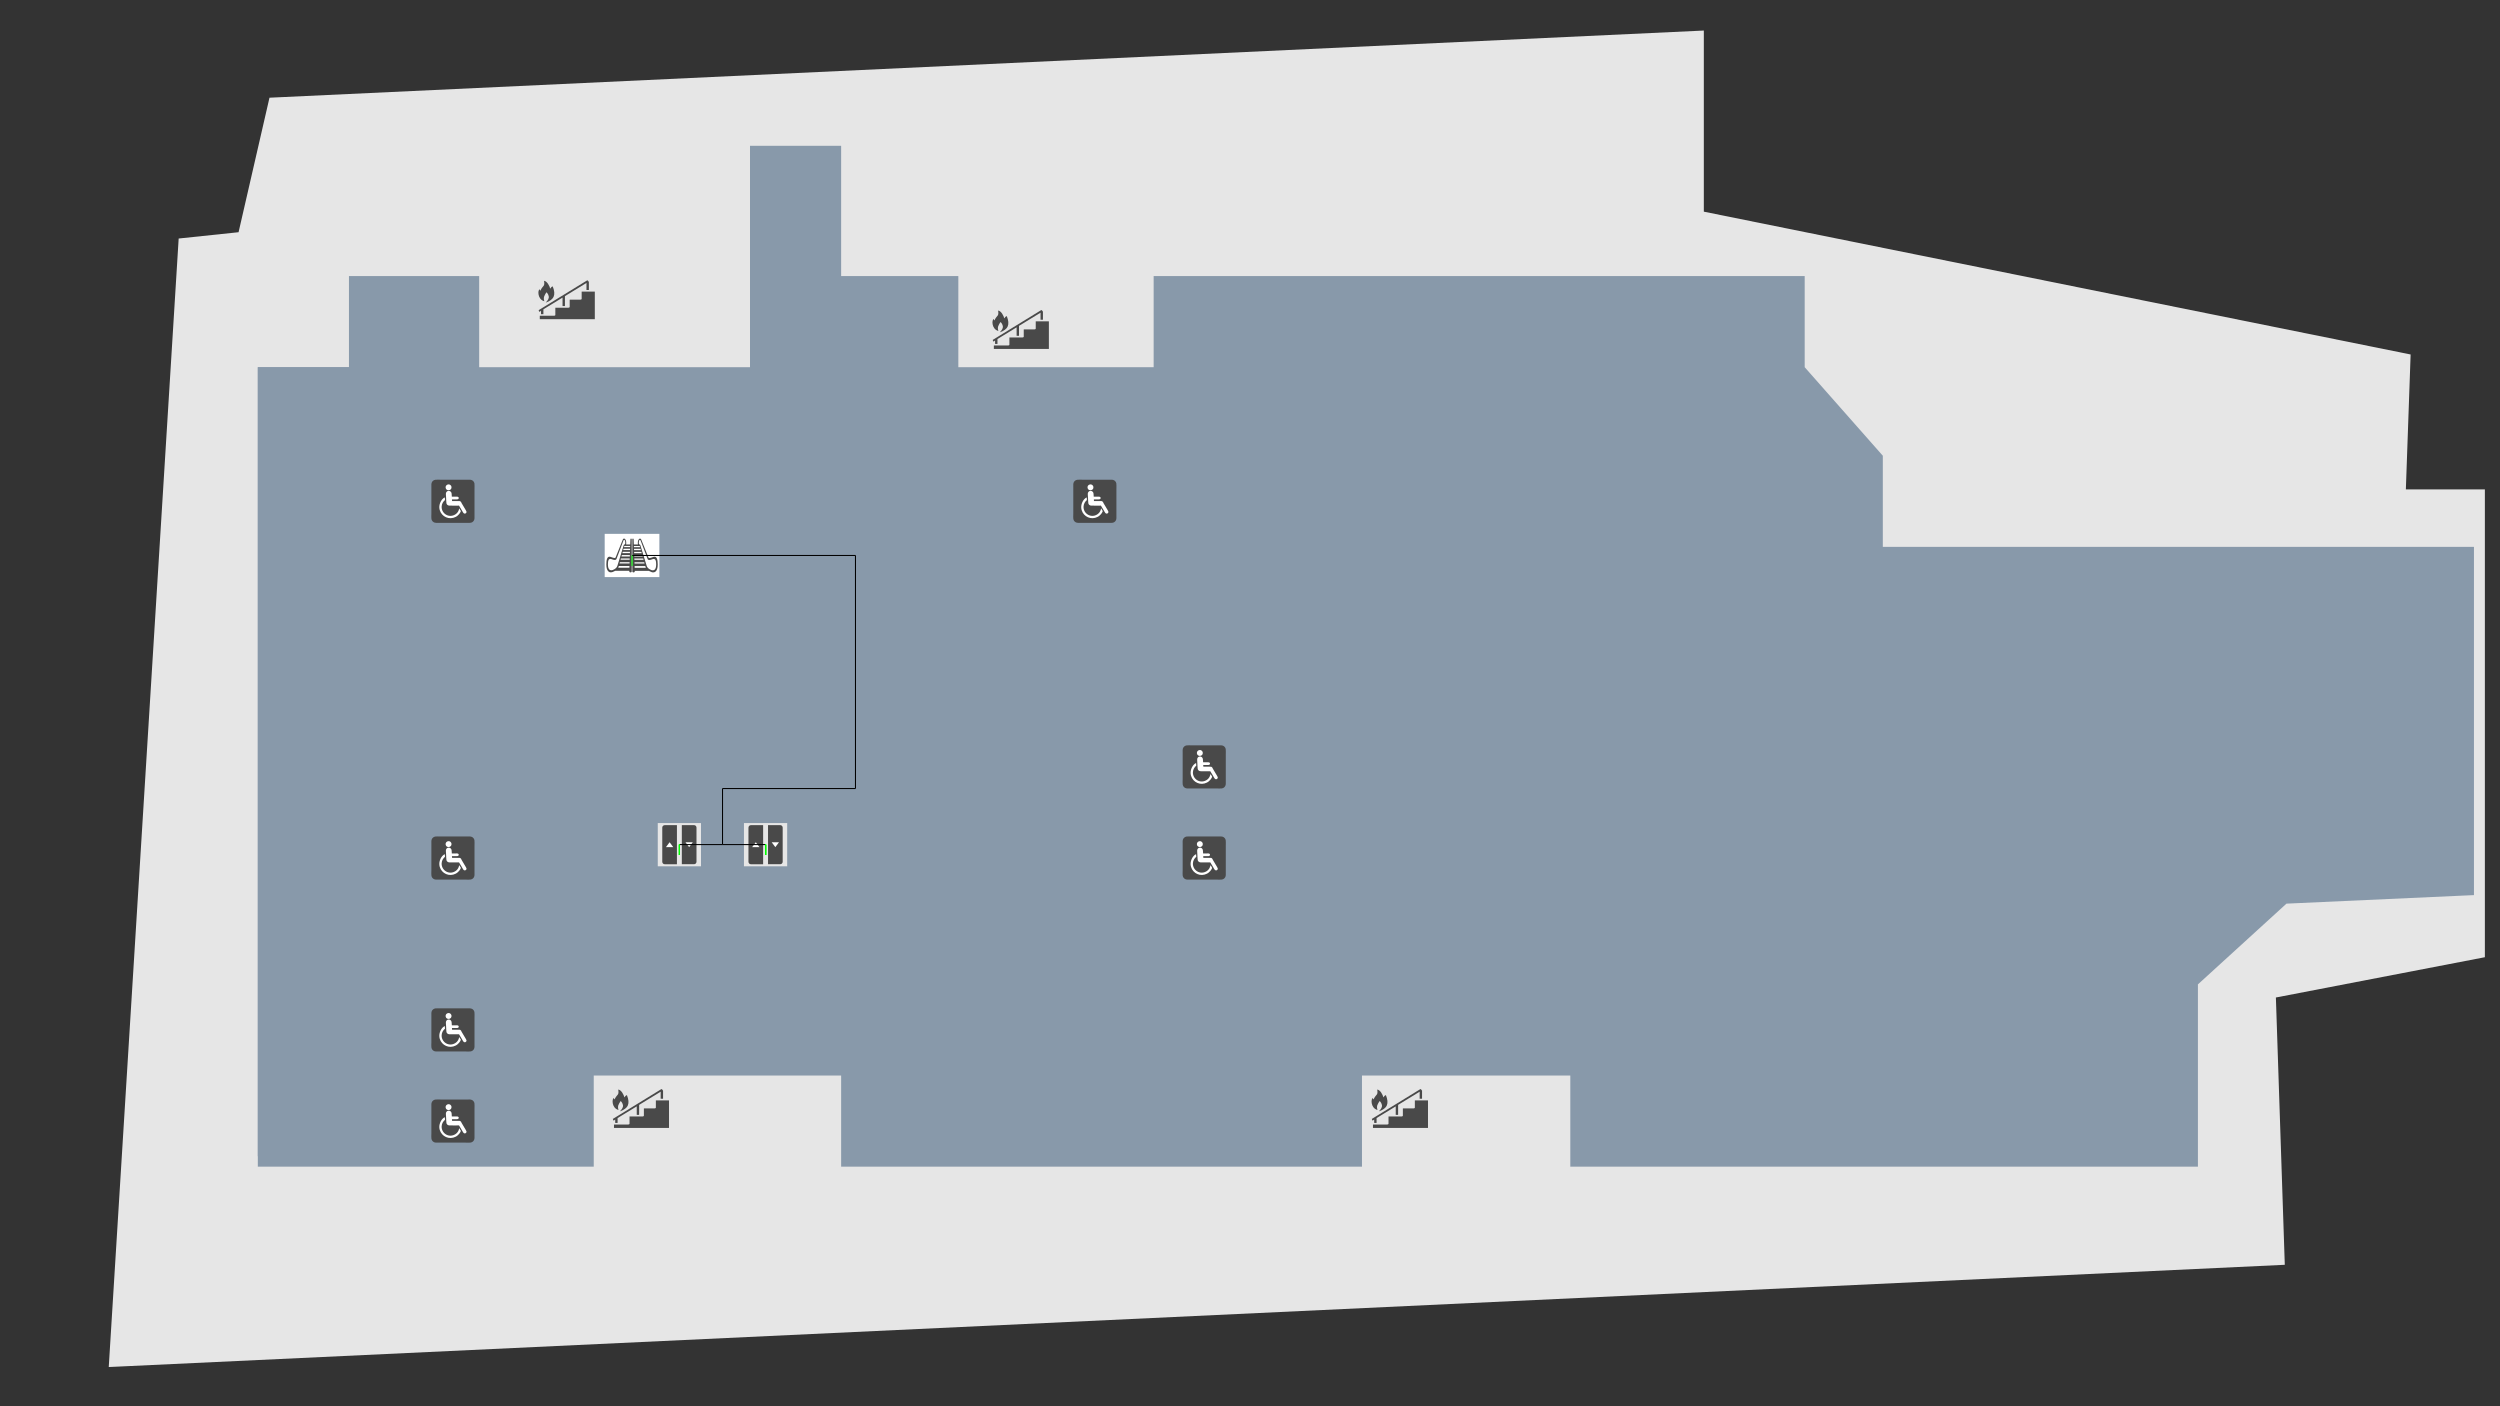 <?xml version="1.0" encoding="UTF-8"?>
<!DOCTYPE svg PUBLIC "-//W3C//DTD SVG 1.1//EN" "http://www.w3.org/Graphics/SVG/1.1/DTD/svg11.dtd">
<!-- Creator: CorelDRAW 2019 -->
<svg xmlns="http://www.w3.org/2000/svg" xml:space="preserve" width="9600px" height="5400px" version="1.1" style="shape-rendering:geometricPrecision; text-rendering:geometricPrecision; image-rendering:optimizeQuality; fill-rule:evenodd; clip-rule:evenodd" viewBox="0 0 96000 54000" xmlns:xlink="http://www.w3.org/1999/xlink" xmlns:xodm="http://www.corel.com/coreldraw/odm/2003">
 <rect x="0" y="0" width="96000" height="54000" fill="#333333" stroke="none"/>
 <defs>
  <style type="text/css">
   <![CDATA[
   .strD {
    stroke: aqua;
    stroke-width: 40;
    stroke-miterlimit: 22.926
   }

   .strP {
    stroke: black;
    stroke-width: 40;
    stroke-miterlimit: 22.926
   }

   .strPo {
    stroke: lime;
    stroke-width: 40;
    stroke-miterlimit: 22.926
   }

   .strPt {
    stroke: yellow;
    stroke-width: 40;
    stroke-miterlimit: 22.926
   }

   .filD {
    fill: none;
    fill-rule: nonzero
   }

   .filP {
    fill: none;
    fill-rule: nonzero
   }

   .filPA {
    fill: green
   }

   .filPL {
    fill: red
   }

   .filPo {
    fill: blue
   }

   .filBASE {
    fill: #E6E6E6
   }

   .filNONE {
    fill: none
   }

   .filNONEnz {
    fill: none;
    fill-rule: nonzero
   }

   .filBLUE {
    fill: blue
   }

   .filFUCHSIA {
    fill: fuchsia
   }

   .filLIME {
    fill: lime
   }

   .filRED {
    fill: red
   }

   .filWHITE {
    fill: white
   }

   .filWHITEnz {
    fill: white;
    fill-rule: nonzero
   }

   .filHFE {
    fill: #FEFEFE
   }

   .filH49 {
    fill: #494949
   }

   .filH49nz {
    fill: #494949;
    fill-rule: nonzero
   }

   .filCCC {
    fill: #CCCCCC
   }

   .filCDD {
    fill: #CCCCDD
   }

   .filHE6 {
    fill: #E6E6E6
   }

   .filH0CF {
    fill: #0CF
   }

   .filH0FC {
    fill: #0FC
   }

   .filH356 {
    fill: #356
   }

   .filH456 {
    fill: #456
   }

   .filH633 {
    fill: #633
   }

   .filH69F {
    fill: #69F
   }

   .filH89A {
    fill: #89A
   }

   .filH99F {
    fill: #99F
   }

   .filHF9C {
    fill: #F9C
   }

   .fntA3 {
    font-weight: bold;
    font-size: 300px;
    font-family: 'Arial'
   }

   .fntA4 {
    font-weight: bold;
    font-size: 400px;
    font-family: 'Arial'
   }

   .fntA5 {
    font-weight: bold;
    font-size: 500px;
    font-family: 'Arial'
   }

   .fntA6 {
    font-weight: bold;
    font-size: 600px;
    font-family: 'Arial'
   }

   .fntA7 {
    font-weight: bold;
    font-size: 700px;
    font-family: 'Arial'
   }

   .fntA8 {
    font-weight: bold;
    font-size: 800px;
    font-family: 'Arial'
   }

   .fntA9 {
    font-weight: bold;
    font-size: 900px;
    font-family: 'Arial'
   }

   .fntA10 {
    font-weight: bold;
    font-size: 1000px;
    font-family: 'Arial'
   }

   .fntA11 {
    font-weight: bold;
    font-size: 1100px;
    font-family: 'Arial'
   }

   .fntA12 {
    font-weight: bold;
    font-size: 1200px;
    font-family: 'Arial'
   }

   .fntA13 {
    font-weight: bold;
    font-size: 1300px;
    font-family: 'Arial'
   }

   .fntA14 {
    font-weight: bold;
    font-size: 1400px;
    font-family: 'Arial'
   }

   .fntA15 {
    font-weight: bold;
    font-size: 1500px;
    font-family: 'Arial'
   }
   ]]>
  </style>
  <marker id="lineB" viewBox="0 0 10 10" refX="5" refY="5" markerWidth="6" markerHeight="6" orient="auto">
   <path d="M 0 2 L 10 5 L 0 8 z" class="filPA" />
  </marker>
  <marker id="lineE" viewBox="0 0 10 10" refX="5" refY="5" markerWidth="6" markerHeight="6" orient="auto">
   <polygon points="3,1 3,9 7,9 7,1" class="filPL" />
  </marker>
  <symbol id="kiosk">
   <g>
    <path class="filH49nz" d="M532 810l-165 305 0 511 276 126 0 -502c0,-2 1,-4 1,-6l149 -321 -262 -113 0 0z" />
    <path class="filH49nz" d="M879 964l-42 -21 -144 309 0 501 52 -22 0 -486c0,-2 1,-4 2,-6l133 -275 0 0 0 0z" />
    <path class="filH49nz" d="M668 1832l345 -154 -218 -92 0 154c1,7 -5,14 -14,18l-101 42 -4 1 -9 0c-2,0 -4,0 -6,0l-2 0 -4 -1 -328 -149c-7,-3 -12,-9 -12,-16l0 -22 -71 32 423 186 0 0 0 0z" />
   </g>
   <path class="filH49nz" d="M1275 1228c-17,5 -34,4 -48,-4l-1205 -536c-22,-11 -29,-34 -17,-55l334 -602c14,-24 48,-37 76,-28 2,1 4,1 5,2l1215 527c23,11 31,35 19,56l-344 608c-6,14 -19,26 -35,32l0 0 0 0z" />
  </symbol>
  <symbol id="elevator">
   <path class="filH49nz" d="M736 80l-469 0c-52,0 -94,42 -94,94l0 1313c0,52 42,94 94,94l469 0 0 -1500z" />
   <path class="filH49nz" d="M1393 80l-469 0 0 1500 469 0c52,0 94,-42 94,-94l0 -1313c0,-52 -42,-94 -94,-94z" />
   <polygon class="filWHITE" points="1205,924 1064,736 1346,736 " />
   <polygon class="filWHITE" points="455,736 596,924 314,924 " />
  </symbol>
  <symbol id="escalator">
   <path class="filH49" d="M1013 180c-14,0 -25,12 -25,27 0,0 -3,81 -7,200l-158 0c11,-53 5,-148 -27,-192 -17,-23 -35,-35 -52,-35 -34,0 -50,42 -53,50 -9,21 -48,119 -94,234 -74,185 -155,394 -176,439 -6,13 -11,25 -38,25 -35,0 -86,-18 -126,-33 -11,-4 -22,-8 -31,-11 -15,-5 -28,-7 -40,-7 -83,0 -123,98 -123,299 0,273 123,303 175,303 20,0 40,-4 60,-11 44,-17 80,-33 109,-49l539 0c0,9 -1,15 -1,17 -1,36 28,44 46,44 28,0 47,-16 47,-38l0 -1234c0,-15 -11,-27 -26,-27l0 0zm-519 1027c-20,75 -61,132 -188,183 -16,6 -32,9 -48,9 -42,0 -134,-12 -134,-229 0,-160 32,-208 98,-208 10,0 21,2 32,6 7,2 16,5 25,9 32,12 73,24 101,26 32,3 62,-11 74,-41 12,-31 243,-641 254,-669 10,-26 19,-57 34,-62 14,-4 32,8 41,42 12,45 7,85 3,112 -3,16 -17,21 -23,21 0,0 -23,-2 -33,31 -35,116 -211,691 -227,741 -3,10 -6,20 -9,30l0 0zm455 94l-429 0c9,-20 15,-41 21,-64 0,-1 0,-1 1,-2l409 0c-1,24 -2,46 -2,66l0 0zm6 -164l-385 0c4,-15 9,-31 14,-49l373 0c-1,17 -1,33 -2,49l0 0zm5 -143l-351 0c4,-16 9,-33 13,-49l339 0c-1,17 -1,33 -2,49l0 0zm4 -125l-321 0c5,-18 10,-36 15,-54l309 0c-1,18 -1,36 -2,54l0 0zm5 -129l-291 0c5,-17 9,-34 14,-50l279 0c-1,17 -1,33 -2,50l0 0zm4 -118l-263 0c5,-19 10,-36 14,-51l251 0c-1,17 -1,33 -2,51l0 0zm4 -113l-236 0c6,-20 9,-35 13,-45l224 0c-1,15 -1,29 -2,45l0 0z" />
   <path class="filH49" d="M1062 209l0 1234c0,21 20,38 47,38 18,0 47,-8 46,-44 0,-2 0,-8 -1,-17l539 0c29,16 64,33 109,49 20,8 40,11 60,11 53,0 175,-30 175,-303 0,-201 -40,-299 -123,-299 -13,0 -26,2 -40,7 -9,3 -20,7 -31,11 -41,15 -91,33 -126,33 -27,0 -32,-12 -38,-25 -21,-44 -102,-253 -176,-439 -46,-114 -85,-213 -94,-234 -3,-8 -19,-50 -53,-50 -18,0 -35,12 -52,35 -32,43 -38,139 -27,192l-158 0c-4,-120 -7,-200 -7,-200 0,-15 -11,-27 -25,-27 -14,0 -26,12 -26,27l0 0zm536 971c-16,-50 -192,-626 -227,-741 -10,-33 -33,-31 -33,-31 -5,0 -20,-5 -23,-21 -5,-27 -10,-67 3,-112 9,-34 28,-46 41,-42 15,4 24,36 34,62 12,28 242,639 254,669 12,30 42,44 74,41 28,-2 68,-14 101,-26 9,-3 17,-6 25,-9 12,-4 22,-6 32,-6 66,0 98,48 98,208 0,217 -92,229 -134,229 -16,0 -32,-3 -48,-9 -127,-50 -168,-107 -189,-183 -3,-10 -5,-20 -9,-30l0 0zm-449 58l409 0c0,1 0,1 1,2 6,23 13,45 21,64l-429 0c-1,-20 -2,-43 -2,-66l0 0zm-5 -148l373 0c5,18 10,35 14,49l-385 0c-1,-16 -1,-33 -2,-49l0 0zm-5 -143l339 0c5,17 9,33 13,49l-351 0c-1,-16 -1,-33 -2,-49l0 0zm-5 -130l309 0c5,18 10,36 15,54l-321 0c-1,-18 -1,-36 -2,-54l0 0zm-4 -125l279 0c4,16 9,33 14,50l-291 0c-1,-17 -1,-34 -2,-50l0 0zm-4 -118l251 0c4,15 9,32 14,51l-263 0c-1,-17 -1,-34 -2,-51l0 0zm-4 -107l224 0c4,10 7,24 13,45l-236 0c-1,-15 -1,-30 -2,-45l0 0z" />
  </symbol>
  <symbol id="escalator_s">
   <path class="filH49" d="M1438 890c-12,-2 -25,-1 -40,2 -9,2 -20,4 -31,7 -40,9 -90,21 -123,17 -25,-3 -28,-15 -32,-29 -14,-45 -64,-253 -109,-435 -27,-110 -51,-205 -56,-225 -2,-7 -11,-47 -41,-49 -16,-1 -32,9 -49,30 -32,38 -50,139 -45,175 1,9 5,18 11,25l-184 0c4,-7 7,-15 8,-25 4,-46 -13,-137 -45,-175 -17,-21 -34,-31 -49,-30 -30,2 -39,41 -41,49 -5,20 -29,114 -56,225 -45,181 -95,390 -109,435 -4,13 -7,26 -32,29 -33,4 -83,-7 -123,-17 -11,-3 -21,-5 -31,-7 -15,-3 -27,-4 -40,-2 -80,10 -108,112 -85,314 32,275 155,283 206,274 19,-3 38,-11 56,-22 40,-24 71,-46 96,-67 0,0 23,-20 46,-49l579 0c13,18 29,36 47,49 25,21 56,42 96,67 18,11 37,18 56,22 51,9 174,1 206,-274 24,-201 -4,-304 -85,-314l0 0zm-842 304c0,-1 0,-1 0,-2l1 -9 464 0 1 9c0,1 0,1 0,2 2,13 4,26 6,38l-478 0c2,-12 4,-25 6,-38l0 0zm14 -102c2,-14 4,-30 6,-47l0 -1 427 0 0 1c2,17 4,33 6,47l-439 0zm18 -135l0 -4c2,-14 4,-28 6,-43l392 0c2,15 4,29 5,43l1 4 -404 0zm15 -117l1 -9c2,-13 3,-26 5,-38l362 0c2,13 3,26 5,38l1 9 -374 0zm15 -118l2 -16c1,-10 3,-20 4,-30l332 0c1,10 2,20 4,30l2 16 -344 0zm14 -110l3 -19c1,-10 3,-20 4,-29l303 0c1,9 2,18 4,29l2 19 -316 0zm14 -107l3 -20c1,-8 2,-15 3,-21l277 0c1,6 2,13 3,21l3 20 -288 0zm-290 873c-14,9 -29,14 -44,17 -40,7 -130,11 -156,-207 -19,-159 7,-211 70,-219 10,-1 20,-1 31,2 7,2 16,3 24,5 32,7 71,14 98,13 30,-2 56,-18 63,-49 7,-31 144,-629 151,-656 6,-25 10,-54 23,-59 11,-5 29,6 41,36 16,41 16,78 15,103 -1,15 -13,21 -17,21 0,0 -20,0 -25,31 -17,111 -107,675 -116,725 -2,10 -3,20 -4,30 -10,76 -41,137 -153,207l0 0zm777 16c-3,-2 -5,-4 -7,-5 2,2 5,3 7,5zm18 13c1,0 1,0 0,0zm-17 -13c4,3 7,5 10,7 -3,-2 -7,-5 -10,-7zm289 -207c-26,217 -116,213 -156,207 -15,-3 -30,-8 -44,-17 -113,-70 -143,-131 -153,-207 -1,-10 -3,-20 -4,-30 -9,-50 -99,-614 -116,-725 -5,-31 -25,-31 -25,-31 -5,0 -17,-6 -17,-21 -1,-25 -1,-62 15,-103 12,-30 29,-40 41,-36 12,5 16,34 22,59 7,27 143,625 151,655 8,31 33,48 63,49 26,1 66,-6 98,-13 9,-2 17,-4 24,-5 11,-2 22,-3 31,-2 63,8 89,60 70,219l0 0z" />
  </symbol>
  <symbol id="travelator">
   <path class="filH49" d="M1905 1367c8,-25 13,-48 17,-76 12,-97 7,-248 -18,-340 -19,-71 -55,-122 -56,-128l-52 -76 -24 -31c-3,-3 0,0 -3,-3l-24 -31c-8,-12 -16,-22 -24,-33 -17,-23 -31,-42 -48,-65l-144 -195c-21,-28 -53,-74 -72,-98 -9,-12 -16,-21 -24,-32 -8,-11 -15,-21 -24,-33 -11,-14 -18,-30 -27,-28 -14,41 8,79 21,111 5,11 10,22 15,33l88 196c124,275 237,533 340,816 12,34 32,64 58,13zm-109 45l-9 -26c-6,-17 -12,-32 -17,-48l-655 0 0 74 681 0zm-33 -82l-9 -26c-6,-17 -11,-32 -17,-48l-622 0 0 74 648 0zm-32 -81l-9 -26c-6,-17 -11,-32 -17,-48l-590 0 0 74 617 0zm-29 -80l-9 -26c-6,-17 -11,-32 -17,-48l-562 0 0 74 588 0zm-32 -79l-9 -26c-6,-17 -11,-32 -17,-48l-530 0 0 74 557 0zm-30 -78l-9 -26c-6,-17 -11,-32 -17,-48l-500 0 0 74 526 0zm-30 -79l-9 -26c-6,-16 -11,-32 -17,-48l-470 0 0 74 497 0zm-32 -80l-9 -26c-6,-17 -11,-32 -17,-48l-438 0 0 74 464 0zm-29 -80l-9 -26c-6,-17 -11,-32 -17,-48l-409 0 0 74 436 0zm-471 -529l0 0c14,0 26,12 26,26l0 1183c0,14 -12,26 -26,26l0 0c-14,0 -26,-12 -26,-26l0 -1183c0,-14 12,-26 26,-26zm719 1171l-683 0c0,12 1,24 1,35 0,6 1,11 4,11l697 0c5,-1 -14,-36 -19,-47zm-391 -1033l-5 -15c-2,-6 -4,-11 -6,-16l-281 0c0,5 0,10 0,16l0 15 292 0zm54 152l-11 -31c-6,-16 -11,-31 -16,-45l-318 0 0 76 345 0zm60 160l-9 -26c-6,-17 -11,-32 -17,-48l-379 0 0 74 406 0zm-29 -79l-11 -31c-6,-16 -11,-31 -16,-45l-349 0 0 76 377 0zm-60 -162l-9 -32c-4,-13 -7,-24 -9,-34l-299 0 0 66 317 0zm-63 -192c-11,-20 -11,-124 38,-64l93 109c6,6 9,12 15,18 24,28 56,63 77,91 9,12 22,26 31,37 32,35 63,74 94,109l34 41c0,0 1,1 1,1 42,47 80,95 121,140 84,92 124,210 134,338 8,94 13,271 -49,347 -56,69 -125,44 -156,-36l-433 -1131z" />
   <path class="filH49" d="M195 1367c-8,-25 -13,-48 -17,-76 -12,-97 -7,-248 18,-340 19,-71 54,-122 56,-128l52 -76 24 -31c3,-3 0,0 3,-3l24 -31c8,-12 16,-22 24,-33 16,-23 31,-42 48,-65l144 -195c21,-28 53,-74 72,-98 9,-12 16,-21 24,-32 8,-11 15,-21 24,-33 11,-14 18,-30 27,-28 14,41 -8,79 -21,111 -5,11 -10,22 -15,33l-88 196c-124,275 -237,533 -340,816 -12,34 -32,64 -58,13zm109 45l9 -26c6,-17 11,-32 17,-48l655 0 0 74 -681 0zm33 -82l9 -26c6,-17 11,-32 17,-48l622 0 0 74 -648 0zm32 -81l9 -26c6,-17 11,-32 17,-48l590 0 0 74 -617 0zm29 -80l9 -26c6,-17 11,-32 17,-48l562 0 0 74 -588 0zm32 -79l9 -26c6,-17 11,-32 17,-48l530 0 0 74 -557 0zm30 -78l9 -26c6,-17 11,-32 17,-48l500 0 0 74 -526 0zm30 -79l9 -26c6,-16 11,-32 17,-48l470 0 0 74 -497 0zm32 -80l9 -26c6,-17 12,-32 17,-48l438 0 0 74 -464 0zm29 -80l9 -26c6,-17 11,-32 17,-48l409 0 0 74 -436 0zm472 -529l0 0c-14,0 -26,12 -26,26l0 1183c0,14 12,26 26,26l0 0c14,0 26,-12 26,-26l0 -1183c0,-14 -12,-26 -26,-26zm-719 1171l683 0c0,12 -1,24 -1,35 0,6 -2,11 -4,11l-697 0c-5,-1 14,-36 19,-47zm391 -1033l5 -15c2,-6 4,-11 6,-16l281 0c0,5 0,10 0,16l0 15 -292 0zm-53 152l11 -31c6,-16 11,-31 16,-45l318 0 0 76 -345 0zm-60 160l9 -26c6,-17 11,-32 17,-48l379 0 0 74 -406 0zm29 -79l11 -31c6,-16 11,-31 17,-45l349 0 0 76 -377 0zm60 -162l9 -32c4,-13 7,-24 9,-34l299 0 0 66 -317 0zm63 -192c11,-20 11,-124 -38,-64l-93 109c-6,6 -9,12 -15,18 -24,28 -56,63 -77,91 -9,12 -22,26 -31,37 -32,35 -63,74 -94,109l-34 41c0,0 -1,1 -1,1 -42,47 -80,95 -121,140 -84,92 -124,210 -134,338 -8,94 -13,271 49,347 56,69 125,44 156,-36l433 -1131z" />
  </symbol>
  <symbol id="travelator_s">
   <path class="filH49" d="M625 263c4,-20 10,-124 -25,-64l-67 110c-4,6 -7,12 -10,19 -210,342 -352,596 -225,998 15,47 79,166 137,154 20,-4 30,-32 36,-76l153 -1140zm411 0c-4,-20 -10,-124 25,-64l67 110c4,6 7,12 10,19 210,342 352,596 225,998 -15,47 -79,166 -137,154 -20,-4 -30,-32 -36,-76l-153 -1140zm225 1114c14,-25 25,-48 36,-77 36,-97 40,-251 38,-343 -3,-154 -129,-424 -198,-566 -14,-28 -34,-74 -48,-99 -7,-12 -11,-21 -17,-33 -6,-11 0,-1 -6,-13 -50,-110 -7,62 0,97l39 198c30,148 116,887 156,835zm-667 -786l4 -31c2,-16 4,-31 6,-46l454 0c2,15 4,30 6,46l4 31 -473 0zm-21 159l3 -26c2,-17 4,-33 6,-49l497 0c2,16 4,32 6,49l3 26 -515 0zm-23 162l2 -15c2,-21 5,-41 7,-62l542 0c2,21 5,41 7,62l2 15 -560 0zm-22 158l1 -6c3,-22 5,-45 8,-69l587 0c3,23 6,46 8,69l1 6 -605 0zm-22 162c3,-23 6,-48 9,-75l0 -1 630 0 0 1c3,27 6,52 9,75l-648 0zm-17 104c0,-1 0,-2 0,-3l2 -14 677 0 2 14c0,1 0,2 0,3 2,21 5,41 9,61l-699 0c3,-20 6,-40 9,-61l0 0zm13 -82c0,-1 0,-2 0,-3l2 -14 652 0 2 14c0,1 0,2 0,3 2,21 5,41 8,61l-672 0c3,-20 6,-40 8,-61l0 0zm13 -102c3,-23 6,-48 9,-75l0 -1 612 0 0 1c3,27 6,52 9,75l-630 0zm24 -160l1 -6c3,-22 5,-45 8,-68l565 0c3,23 5,46 8,68l1 6 -582 0zm24 -160l2 -15c2,-21 5,-41 7,-61l517 0c2,21 5,41 7,61l2 15 -534 0zm21 -160l3 -26c2,-17 4,-33 6,-49l476 0c2,16 4,32 6,49l3 26 -493 0zm22 -161l4 -31c2,-16 4,-31 5,-46l432 0c2,14 3,30 5,46l4 31 -449 0zm17 -153l4 -15c2,-6 3,-11 4,-16l399 0c1,5 2,10 4,16l4 15 -415 0zm-143 1042l702 0c3,12 5,24 8,36 1,6 1,11 -2,11l-716 0c-5,-1 6,-36 8,-47zm135 -970l4 -33c2,-13 3,-24 4,-34l415 0c1,10 2,21 4,34l4 33 -431 0zm-215 949c-14,-25 -25,-48 -36,-77 -36,-97 -40,-251 -38,-343 4,-154 129,-424 198,-566 14,-28 35,-74 48,-99 7,-12 11,-21 17,-33 6,-11 1,-1 6,-13 50,-110 7,62 0,97l-39 198c-30,148 -116,887 -156,835z" />
  </symbol>
  <symbol id="fire_escape_stair">
   <path class="filH49nz" d="M88 397c-21,-14 -16,-32 -28,-52 -79,21 -89,386 179,458 -50,-159 6,-216 78,-342 45,17 106,133 93,205 -17,96 -73,124 -118,191 322,-116 401,-290 270,-625 -51,12 -69,51 -96,88 -26,-105 -119,-286 -237,-303 36,243 -43,159 -141,380z" />
   <path class="filH49nz" d="M1673 433l505 0 0 1059 -2113 0 0 -132 551 0c25,0 46,-14 46,-31l0 -278 505 0c25,0 46,-14 46,-31l0 -278 414 0c25,0 46,-14 46,-31l0 -278zm230 -433c-12,0 -23,3 -31,8l-1850 1137 18 62c11,0 23,-3 31,-8l41 -30 0 130 92 0 0 -186 -1 0 736 -450 0 326 92 0 0 -383 827 -506 0 270 92 0 0 -309 -46 -62z" />
  </symbol>
  <symbol id="parking-for-disabled">
   <path class="filH49" d="M145 5c-60,12 -97,48 -120,86 -31,51 -23,123 -23,187l0 1031c0,138 -28,255 90,325 51,31 123,23 187,23l1031 0c137,0 256,28 325,-90 31,-52 23,-123 23,-187l0 -1031c0,-52 6,-161 -3,-207 -12,-58 -48,-96 -86,-118 -52,-31 -122,-23 -187,-23 -344,0 -687,0 -1031,0 -53,0 -159,-6 -205,3z" />
   <path class="filWHITE" d="M1157 887c-8,-18 -11,-29 -28,-42 -3,-8 0,-5 -10,-12 -10,-7 -7,-5 -17,-5 -6,-5 3,0 -6,-4 -4,-2 -4,-2 -7,-2l-57 -1c-26,0 -52,0 -78,0 -52,0 -105,1 -158,0 1,-11 2,-22 -3,-29l0 -36c52,1 105,0 157,0 30,0 104,8 102,-54 -2,-60 -75,-50 -109,-50 -52,0 -104,-1 -156,0 -9,-52 2,-128 -23,-168 -62,-100 -211,-57 -205,68 3,60 7,119 10,178 3,46 3,141 12,180 12,46 50,81 104,85 78,6 280,-1 379,1 37,64 75,125 113,189 14,24 41,76 58,95 27,31 75,31 101,-1 33,-39 6,-77 -14,-110 -19,-32 -37,-63 -56,-94 -37,-63 -76,-126 -112,-189z" />
   <path class="filWHITE" d="M307 1070c14,277 280,464 535,395 53,-14 122,-45 161,-80 39,-34 81,-75 110,-131 23,-45 29,-37 4,-78 -13,-23 -33,-51 -43,-74 -11,16 -20,146 -150,230 -245,158 -541,-30 -528,-302 5,-105 62,-195 128,-247l-2 -43 -4 -60c-134,59 -218,249 -211,389z" />
   <path class="filWHITE" d="M645 182c-58,9 -106,60 -96,129 22,146 249,118 225,-37 -9,-55 -63,-103 -129,-93z" />
  </symbol>
  <symbol id="carspa">
   <path class="filH49" d="M145 5c-60,12 -97,48 -120,86 -31,51 -23,123 -23,187l0 1031c0,138 -28,255 90,325 51,31 123,23 187,23l1031 0c137,0 256,28 325,-90 31,-52 23,-123 23,-187l0 -1031c0,-52 6,-161 -3,-207 -12,-58 -48,-96 -86,-118 -52,-31 -122,-23 -187,-23 -344,0 -687,0 -1031,0 -53,0 -159,-6 -205,3z" />
   <path class="filWHITE" d="M669 308l332 0c-1,-35 -29,-56 -52,-68 -39,-21 -61,-18 -95,-25 -1,-6 0,-12 0,-17 0,-3 0,-6 0,-9 0,-2 0,-3 0,-5 1,-5 0,-1 1,-3l-45 -1 0 33c-1,3 -4,4 -10,4 -50,6 -129,31 -131,90zm226 278c-5,3 -8,9 -11,14 -3,5 -7,11 -9,16 -6,11 -11,21 -15,34 -4,13 -7,27 1,39 23,38 104,23 53,-71 -6,-11 -14,-23 -18,-32zm-123 0c-3,8 -13,22 -18,31 -10,19 -26,53 -13,74 20,34 84,20 67,-39 -4,-12 -9,-24 -15,-34 -4,-7 -13,-27 -21,-31zm173 -173c-5,4 -7,8 -10,14 -14,24 -39,65 -23,91 20,33 84,20 66,-39 -3,-12 -9,-24 -15,-34 -5,-10 -15,-24 -19,-32zm-115 1c-5,5 -15,22 -19,30 -10,19 -27,54 -14,75 21,35 84,19 66,-40 -5,-16 -25,-57 -34,-65zm-113 -1c-7,5 -53,72 -33,105 14,23 50,24 64,0 8,-13 6,-25 2,-39 -9,-30 -21,-44 -33,-66zm290 173c-5,5 -15,23 -19,30 -10,21 -27,52 -13,75 15,25 52,22 65,1 7,-13 6,-26 1,-41 -5,-17 -18,-42 -28,-57l-6 -8zm-345 0c-17,20 -49,77 -32,105 18,31 84,23 66,-41 -6,-21 -21,-52 -34,-64zm478 838c-2,66 -1,56 63,56 50,0 44,5 44,-72 -27,16 -71,15 -106,17zm-720 -14c-1,8 -1,50 0,57 4,18 25,13 44,13 60,0 64,10 61,-56 -50,-1 -61,-1 -106,-14zm226 -1059l377 0c9,0 10,1 14,-6 8,-22 -16,-18 -31,-18l-359 0c-24,0 -23,24 -2,24zm307 934c23,0 114,-4 127,4 3,16 0,14 -15,14l-96 0c-123,0 -265,-3 -383,0 -4,-8 -8,-17 6,-18 10,-1 23,0 34,0l329 0zm123 21l-487 0c7,14 18,25 40,25l405 0c23,0 37,-5 43,-25zm24 -4l1 -1 0 0 1 -1 0 0 1 -1 0 0 1 -1 0 0 0 -1 0 0 0 -1 0 -1 0 0 0 -1 0 0 0 0 0 0 0 -1 0 -1 0 0 0 0 0 0 0 0 0 0 0 0 0 0 0 0 0 0 0 0 0 0 0 0 0 0 0 0 0 0 0 0 0 0 0 0 0 0 0 0 0 0 0 0 0 0 0 0 0 0 0 0 0 0 0 0 0 0 0 0 0 0 0 0 0 0 0 0 0 0 0 -1 0 -1 1 -1 1 -1 1 -1 1 -1 1 -1 1 -1 1 -1 1 -1 1 -1 1 -1 1 -1 1 -1 1 -1 1 -1 1 -1 1 -1 1 -1 1 -1 0 0 1 0 0 0 0 0 1 0 0 0 0 0 1 0 0 0 0 0 1 0 0 0 1 0 0 0 1 0 0 0 1 0 0 0 1 0 0 0 1 0 1 0 1 0 1 0 0 0 0 0 0 0 1 0 1 0 0 0 1 0 1 0 1 0 0 0 1 0 1 0 0 0 1 0 1 0 0 0 1 0 0 0 1 0 1 0 1 0 1 0 0 0 1 0 1 0 0 0 1 0 0 0 1 0 1 0 1 0 1 0 1 0 1 0 0 0 1 0 1 0 1 0 1 0 1 0 1 0 1 0 1 0 1 0 1 0 1 0 1 0 1 0 1 0 1 0 1 0 1 0 1 0 1 0 1 0 1 0 1 0 1 -1 1 -1 1 -1 1 0 1 -1 1 -1 1 -1 0 0 1 -1 1 -1 0 0 1 -1 2 -1 1 -1 2 0 2 -1 2 0 2 0 2 -1 2 0 0 0 2 0 0 0 2 0 0 0 2 0 0 0 2 0 2 0 0 0 2 0 0 0 2 0 0 0 2 0 2 0 2 0 2 0 0 0 2 0 0 0 2 0 2 0 2 0 0 0 1 0 0 0 2 0 0 0 1 0 0 0 1 0 0 0 1 0 0 0 1 0 1 0 0 0 1 0 1 1 0 0 1 0 0 0 1 1 1 1 1 1 1 1 1 1 0 0 1 1 1 1 1 1 1 1 0 0 1 1 1 1 1 1 1 1 1 1 1 1 0 2 0 2 0 0 0 2 0 2 0 2 0 1 0 1 0 1 0 1 0 1 0 1 0 1 0 1 0 1 0 1 0 1 0 1 0 1 0 1 0 1 0 1 0 1 0 1 0 1 0 1 0 1 0 1 0 0 0 1 0 1 0 1 0 1 0 0 0 1 0 0 0 1 0 0 0 1 0 1 0 0 0 1 0 1 0 1 0 0 0 1 0 0 0 1 0 1 0 0 0 1 0 0 0 1 0 0 0 1 0 0 0 1 0 1 0 0 0 1 0 1 0 1 0 0 0 1 0 1 0 1 0 0 0 1 0 1 0 1 0 1 0 0 0 1 0 0 -1 1 0 0 0 1 0 1 0 0 0 1 0 0 0 1 0 0 0 1 0 0 0 1 0 0 0 1 0 0 0 1 0 0 0 1 0 0 0 1 0 0 0 1 0 0 0 1 0 0 0 1 0 0 0 1 0 0 0 1 0 0 0 1 0 1 0 0 0 1 0 1 0 1 0 0 0 1 0 0 0 1 0 0 0 1 0 0 0 1 0 1 0 0 -1 1 0 0 0 0 -1 0 0 0 0 1 0 0 0 1 -1 0 -1 1 -1 0 0 0 0 0 -1 0 0 0 -1 0 -1 0 -1 0 -1 0 -1 0 0 0 -1 0 0 0 -1 0 -1 0 -1 0 -1 0 -1 0 -1 0 -1 0 0 0 -1 0 0 0 -1 0 -1 0 0 0 -1 0 -1 0 -1 0 -1 0 -1 0 0 0 -1 0 -1 0 0 0 -1 0 0 0 -1 0 -1 0 0 0 -1 0 0 0 -1 0 0 0 -1 0 0 0 -1 0 0 0 -1 0 0 0 -1 0 0 0 -1 0 0 0 -1 0 0 0 -1 0 0 0 -1 0 0 0 -1 0 0 0 -1 0 -1 0 0 0 -1 0 0 0 -1 0 0 0 -1 0 0 0 -1 0 0 0 -1 0 -2 0 -1 0 0 0 -2 0 0 0 -2 0 0 0 -2 0 -2 0 0 0 -2 0 0 0 -2 0 0 0 -2 0 -2 0 -3 1 -2 0 -2 0 0 0 -2 0 -2 0 0 0 -2 0 -2 0 -2 0 0 0 -2 0 0 0 -2 0 -2 0 0 0 -2 0 0 0 -2 0 -2 0 0 0 -4 0 -2 0 -2 0 -2 0 -2 0 -2 0 0 0 -2 0 -2 0 0 0 -2 0 -2 0 -2 0 -2 0 0 0 -2 0 -2 0 -2 0 0 0 -2 0 0 0 -2 0 0 0 -2 0 0 0 -2 0 0 0 -2 0 -2 0 -2 0 -2 0 0 0 -2 0 -2 0 -1 0 0 0 -1 0 -1 0 -1 0 -1 0c23,-2 107,-5 119,-28l0 0 0 -1 0 -1 0 0 0 -1 0 0 0 -1 0 -1 0 -1 0 0 0 -1 0 -1 0 -1 0 -1 0 -1 0 -1 0 -1 0 -1 0 -1 0 0 0 -1 0 -1 0 0 0 -1 0 -1 0 -1 0 -1 0 -1 0 -1 0 0 0 -1 0 -1 0 -1 0 -1 0 -1 0 0 0 -1 0 -1 0 -1 0 0 0 -1 0 -1 0 0 0 -1 0 -1 0 0 0 -1 0 -1 0 -1 0 -1 0 -1 0 -1 0 -1 0 -1 0 -1 0 -1 0 -1 0 0 0 -1 0 -1 0 -1 0 -1 0 -1 0 -1 0 -1 0 0 0 -1 0 -1 0 -1 0 -1 0 -1 0 -1 0 -1 0 -1 0 -1 0 -1 0 -1 0 -1 0 -1 0 -1 0 -1 0 -1 0 -1 0 -1 0 -1 0 -1 0 -1 0 -1 0 -1 0 -1 0 0 0 -1 0 -1 0 -1 0 -1 0 -1 0 -1 0 0 0 -1 0 0 0 -1 0 0 0 0 0 0 0 0 0 0 0 0 0 0 0 0 0 0 0 0 0 0 0 0 0 0 0 0 -1 0 0 0 0 0 0 0 -1 0 0 0 -1 0 -1 0 0 0 -1 0 0 0 -1 0 -1 0 0 0 -1 0 0 0 -1 0 0 0 -1 0 0 0 -1 0 0 0 -1 0 0 0 -1 0 0 0 -1 0 0 0 -1 0 0 0 -1 0 0 0 -1 0 0 0 -1 0 0 0 -1 0 0 0 -1 0 0 0 -1 0 0 0 -1 0 0 0 -1 0 -3 0 -1 0 0 0 -1 0 0 0 -1 0 0 0 -1 0 0 0 -1 0 0 0 -1 0 0 0 -1 0 0 0 -1 0 0 0 -1 0 0 0 -1 0 -1 0 0 0 -1 0 0 0 -1 0 0 0 -1 0 -1 0 0 0 -1 0 0 0 -1 0 0 0 -1 0 -1 0 0 0 -1 0 0 0 -1 0 -1 0 -1 0 -1 0 -1 0 0 0 -1 0 -1 0 -1 0 0 0 -1 0 -1 0 -1 0 -1 0 -1 0 -1 1 -1 0 -1 0 -1 0 -1 1 -1 0 -1 1 0 0 -1 0 -1 1 0 0 -1 1 -1 1 -1 1 -1 1 -1 1 -1 1 -1 1 -1 1 -1 1 -1 1 -1 1 -1 1 -1 1 -1 1 -1 1 -1 1 -1 1 -1 1 -1 1 -1 1 -1 1 -1 1 -1 1 -1 1 -1 1 0 0 0 0 0 0 0 0 0 0 0 0 0 0 0 0 0 0 0 0 0 0 0 0 0 0 0 0 0 0 0 0 0 0 0 0 0 0 0 0 0 0 0 0 0 0 0 0 0 0 0 0 0 0 0 0 0 0 0 0 0 0 0 0 0 0 0 0 0 0 0 0 0 0 0 0 0 0 0 0 0 0 0 0 0 0 0 0 0 0 0 0 0 0 0 0 0 0 0 0 0 0 0 0 0 0 0 0 0 0 0 0 0 0 0 0 0 0 0 0 0 0 0 0 0 0 0 0 0 0 0 0 0 0 0 0 0 0 0 0 0 0 0 0 0 0 0 0 0 0 0 0 0 0 0 0 0 0 0 0 0 0 0 0 0 0 0 0 0 0 0 0 0 0 0 0 0 0 0 0 0 0 0 0 0 0 0 0 0 0 0 0 0 0 0 0 0 0 0 0 0 0 0 0 0 0 0 0 0 0 0 0 0 0 0 0 0 0 0 0 0 0 0 0 0 0 0 0 0 0 0 0 0 0 0 0 0 0 0 0 0 0 0 0 0 0 0 0 0 0 0 0 0 0 0 0 0 0 0 0 0 0 0 0 0 0 0 0 0 0 0 0 0 0 0 0 0 0 0 0 0 0 0 0 0 0 0 0 0 0 0 0 0 0 0 0 0 0 0 0 0 0 0 0 0 0 0 0 0 0 0 0 0 0 0 0 0 0 0 0 0 0 0 0 0 0 0 0 0 0zm-535 41c-33,4 -121,2 -135,-34 -5,-13 -11,-33 -9,-48 2,-20 11,-26 32,-25 41,2 91,32 106,65 -4,-3 -7,-7 -12,-12 -14,-12 -27,-21 -45,-28 -13,-5 -26,-8 -41,-9 -19,-1 -27,4 -26,24 1,12 6,29 12,38 6,9 20,13 32,17 44,12 55,6 86,11zm581 -196c-2,10 -11,28 -16,37 -8,13 -12,20 -22,30 -23,25 -33,25 -77,28 -133,8 -276,9 -409,-1 -42,-3 -51,-12 -71,-34 -13,-14 -32,-46 -38,-66 6,11 12,22 19,33 34,46 48,50 99,53 126,7 268,9 393,1 39,-3 56,0 80,-21 11,-9 34,-42 40,-60zm-640 -36c0,-32 16,-85 26,-113 11,-32 27,-66 49,-90 15,-16 22,-17 50,-19 125,-11 273,-11 399,0 25,2 38,4 51,18 31,35 72,137 74,202 -27,5 -127,4 -160,4 -54,0 -109,0 -163,0 -79,0 -258,4 -325,-2zm-39 -63c-17,-3 -27,-10 -57,-14 -27,-3 -39,0 -40,29 -1,26 8,37 27,45 17,6 38,14 54,19 -3,8 -17,25 -31,64 -9,25 -14,52 -14,81 0,17 4,28 4,42 0,16 0,32 0,47 0,31 0,39 49,45 56,7 124,5 182,5 63,0 126,1 189,1 62,0 125,0 187,-1 46,0 181,4 219,-12 15,-7 14,-14 14,-32 0,-16 0,-32 0,-47 0,-16 4,-29 4,-46 0,-38 -11,-82 -28,-115 -4,-8 -15,-26 -16,-32 15,-3 66,-17 73,-32 4,-8 6,-19 6,-30 -1,-51 -53,-25 -96,-16 -16,-44 -52,-155 -101,-175 -48,-20 -474,-20 -523,0 -37,15 -68,84 -83,124 -4,11 -14,44 -19,52z" />
  </symbol>
  <symbol id="restroom_gents">
   <path class="filH49nz" d="M145 5c-60,12 -97,48 -120,86 -31,51 -23,123 -23,187l0 1031c0,138 -28,255 90,325 51,31 123,23 187,23l1031 0c137,0 256,28 325,-90 31,-52 23,-123 23,-187l0 -1031c0,-52 6,-161 -3,-207 -12,-58 -48,-96 -86,-118 -52,-31 -122,-23 -187,-23 -344,0 -687,0 -1031,0 -53,0 -159,-6 -205,3z" />
   <path class="filWHITE" d="M803 184c-141,38 -75,241 58,202 47,-14 89,-68 71,-132 -13,-48 -66,-87 -129,-70zm-120 403c21,6 15,0 16,33 0,15 -1,32 -1,48l0 702c0,58 3,123 76,108 62,-13 47,-88 46,-155l0 -301c0,-16 0,-32 0,-48 -1,-50 0,-37 11,-44 13,9 6,-1 10,15l1 371c1,64 -16,139 37,158 28,10 57,0 72,-15 19,-20 15,-55 14,-84l0 -743c0,-22 -2,-34 8,-46 15,5 16,-16 14,58l0 230c1,49 39,80 76,49 24,-21 15,-99 15,-137 0,-66 10,-237 -14,-286 -42,-87 -118,-80 -227,-80 -111,0 -183,-13 -233,68 -33,54 -22,408 -12,425 21,36 80,27 84,-27l1 -282c4,-21 -3,-5 7,-17z" />
  </symbol>
  <symbol id="restroom_ladies">
   <path class="filH49nz" d="M145 5c-60,12 -97,48 -120,86 -31,51 -23,123 -23,187l0 1031c0,138 -28,255 90,325 51,31 123,23 187,23l1031 0c137,0 256,28 325,-90 31,-52 23,-123 23,-187l0 -1031c0,-52 6,-161 -3,-207 -12,-58 -48,-96 -86,-118 -52,-31 -122,-23 -187,-23 -344,0 -687,0 -1031,0 -53,0 -159,-6 -205,3z" />
   <path class="filWHITE" d="M805 184c-138,38 -81,237 54,202 47,-12 89,-63 73,-128 -12,-47 -63,-91 -126,-73zm154 869l0 375c0,29 -24,53 -53,53l0 0c-29,0 -52,-24 -52,-53l0 -375 -39 0 0 375c0,29 -24,53 -53,53l0 0c-29,0 -53,-24 -53,-53l0 -375 -122 0 131 -485 -16 0 -67 229c-13,43 -16,95 -72,80 -47,-13 -22,-74 -9,-115 24,-79 46,-164 73,-241 33,-96 95,-102 208,-102 214,0 186,69 275,349 12,36 35,98 -14,110 -50,12 -58,-45 -70,-84 -6,-20 -65,-226 -67,-226l-18 0 130 485 -111 0z" />
  </symbol>
  <symbol id="restroom">
   <path class="filH49nz" d="M230 0l3594 0c108,0 197,89 197,198l0 1260c0,109 -89,198 -197,198l-3594 0c-64,0 -121,-31 -157,-78 -59,-69 -40,-166 -40,-278l0 -1003c0,-32 -2,-66 0,-99l0 -1c0,-109 89,-198 197,-198z" />
   <g>
    <path class="filWHITE" d="M3205 835c8,-15 9,-9 59,-9l208 -2 1 -86 -208 1c-24,0 -49,3 -68,-5l-6 -40 -10 -168c51,-22 65,-10 90,-60 71,-140 -193,-202 -205,-45 -2,28 8,39 13,58l38 507 400 0 165 356 213 -75 -30 -74 -121 42 -158 -344 -375 0 -4 -57z" />
    <path class="filWHITE" d="M3024 1283l-7 -7c-123,-120 -107,-373 52,-447l-8 -113c-25,3 -60,32 -80,45 -187,121 -228,468 8,637 110,79 286,109 426,35 58,-31 109,-82 145,-126 41,-52 31,-67 -21,-160l-19 -27c-21,149 -182,280 -362,236 -54,-14 -111,-42 -133,-74z" />
   </g>
   <g>
    <path class="filWHITE" d="M2418 413c0,46 -45,84 -100,84 -55,0 -100,-38 -100,-84 0,-46 45,-84 100,-84 55,0 100,38 100,84z" />
    <g>
     <path class="filWHITE" d="M2425 929c17,-21 -11,-37 -11,-37l-95 -57c-8,-4 -41,-23 -61,-2 -14,16 -11,32 6,44l64 40c2,2 3,4 1,6l-37 45c-2,2 -4,5 -5,8 -34,62 18,83 35,88 3,1 7,1 10,1l153 0c76,0 74,-40 74,-40l0 -127c0,-2 -2,-28 -33,-28 -22,0 -27,17 -27,24 0,2 0,6 0,9l0 49c0,2 -2,4 -5,4l-88 0c-3,0 -4,-2 -2,-3 11,-12 16,-18 21,-24z" />
     <path class="filWHITE" d="M2720 1005c0,33 -32,59 -70,59 -39,0 -70,-27 -70,-59 0,-33 32,-59 70,-59 39,0 70,27 70,59z" />
    </g>
    <path class="filWHITE" d="M2720 1096c0,-13 -12,-23 -28,-23l-415 0c-15,0 -28,10 -28,23 0,13 12,23 28,23l415 0c15,0 28,-10 28,-23z" />
    <path class="filWHITE" d="M1611 1073l216 0 0 350c0,30 29,54 64,54 35,0 64,-24 64,-54l0 -350 174 0c13,0 21,-9 17,-19l-100 -313c-3,-10 3,-24 14,-29l161 -84 12 100 197 127c7,5 16,7 25,7 12,0 24,-5 32,-13 14,-15 10,-36 -7,-48l-169 -109 -12 -105c-1,-5 -3,-10 -5,-14 -1,-1 -2,-3 -3,-4l-1 -1c0,0 0,0 -1,-1l-168 -160c-9,-8 -22,-8 -30,1l-251 254c-8,9 -19,23 -25,33l-216 361c-6,10 -1,17 12,17z" />
   </g>
   <g>
    <polygon class="filWHITE" points="767,1113 767,1336 767,1475 817,1476 818,180 810,180 767,180 " />
    <g>
     <path class="filWHITE" d="M259 586c21,6 15,0 15,33 0,15 -1,32 -1,48l0 700c0,58 3,123 76,108 62,-13 47,-88 46,-155l0 -300c0,-16 0,-32 0,-47 -1,-50 1,-36 11,-44 13,9 6,-1 10,15l1 370c1,64 -16,139 37,158 28,10 57,0 71,-15 19,-20 15,-55 14,-84l0 -741c0,-22 -2,-34 8,-45 15,5 16,-16 14,57l0 230c1,48 39,80 76,49 24,-21 15,-99 15,-137 0,-66 10,-236 -14,-285 -42,-87 -118,-80 -226,-80 -111,0 -182,-13 -233,68 -33,53 -22,407 -12,424 21,36 80,27 84,-27l1 -282c4,-21 -3,-5 7,-17z" />
     <path class="filWHITE" d="M378 184c-140,38 -75,241 58,202 47,-14 89,-67 71,-132 -13,-48 -66,-87 -128,-70z" />
    </g>
    <path class="filWHITE" d="M1184 233c-133,37 -77,227 52,193 45,-12 86,-61 70,-123 -12,-46 -60,-87 -121,-71zm147 834l0 359c0,28 -23,50 -50,50l0 0c-28,0 -50,-23 -50,-50l0 -359 -38 0 0 359c0,28 -23,50 -50,50l0 0c-28,0 -50,-23 -50,-50l0 -359 -117 0 125 -465 -15 0 -64 219c-13,41 -16,91 -69,77 -45,-12 -21,-71 -9,-110 23,-76 45,-157 70,-231 31,-92 91,-97 199,-97 206,0 178,66 264,335 11,35 33,94 -14,106 -48,12 -55,-43 -67,-80 -6,-20 -63,-217 -64,-217l-18 0 125 465 -106 0z" />
   </g>
  </symbol>
 </defs>

 <g id="Base">
  <polygon class="filHE6" points="4176,52494 87736,48568 87394,38304 95419,36757 95419,18794 92385,18794 92568,13612 65427,8128 65427,1173 10348,3752 9161,8917 6861,9159 " />
  <rect class="filWHITE" x="20300" y="20500" width="5100" height="1660" />
  <rect class="filWHITE" x="20300" y="23460" width="11400" height="5400" />
 </g>

 <g id="Rooms">
  <!-- S1 -->
  <polygon class="filH89A" points="9900,44801 9900,14100 13400,14100 13400,10600 18400,10600 18400,14100 28800,14100 28800,5600 32300,5600 32300,10600 36800,10600 36800,14100 44300,14100 44300,10600 69300,10600 69300,14100 72300,17500 72300,21000 95000,21000 95000,34372 87800,34700 84400,37800 84400,44800 60300,44800 60300,41300 52300,41300 52300,44800 32300,44800 32300,41300 22800,41300 22800,44800 "/>

  <!-- <rect class="filH89A" x="28800" y="5600" width="3500" height="5000" /> -->
  <!-- <rect class="filH89A" x="28800" y="10600" width="8000" height="3500" /> -->
  <!-- <rect class="filH89A" x="44300" y="10600" width="25000" height="3500" /> -->
  <!-- <rect class="filH89A" x="13400" y="10600" width="5000" height="3500" /> -->

  <!-- <rect class="filH89A" x="16100" y="17500" width="4200" height="3500" /> -->
  <!-- <rect class="filH89A" x="20250" y="17500" width="11400" height="3000" /> -->

  <!-- <rect class="filH89A" x="34000" y="17500" width="25000" height="3530" /> -->
  <!-- <rect class="filH89A" x="34000" y="21000" width="25000" height="3500" /> -->

  <!-- <rect class="filH89A" x="62200" y="17500" width="10100" height="3530" /> -->
  <!-- <rect class="filH89A" x="62200" y="21000" width="32800" height="3500" /> -->

  <!-- S2 -->
  <!-- <rect class="filH89A" x="16100" y="31200" width="8800" height="3500" /> -->

  <!-- <rect class="filH89A" x="34000" y="27700" width="50300" height="3530" /> -->
  <!-- <rect class="filH89A" x="32400" y="31200" width="51900" height="3500" /> -->

  <!-- <rect class="filH89A" x="87800" y="27700" width="7200" height="3530" /> -->
  <!-- <rect class="filH89A" x="87800" y="31200" width="7200" height="3500" /> -->

  <!-- <rect class="filH89A" x="16100" y="37800" width="68300" height="3530" /> -->
  <!-- <rect class="filH89A" x="16100" y="41300" width="6700" height="3500" /> -->
  <!-- <rect class="filH89A" x="32300" y="41300" width="20000" height="3500" /> -->
  <!-- <rect class="filH89A" x="60300" y="41300" width="24100" height="3500" /> -->

  <!-- ST -->
  <rect class="filH89A" x="9900" y="14100" width="3500" height="30300" />

  <!-- Portals -->
  <g name="Elevator" class="elevator">
   <rect class="filBASE" x="25258" y="31606" width="1660" height="1660" />
   <use xlink:href="#elevator" x="25258" y="31606" />
  </g>
  <g name="Elevator" class="elevator">
   <rect class="filBASE" x="28568" y="31606" width="1660" height="1660" />
   <use xlink:href="#elevator" x="28568" y="31606" />
  </g>
  <!--
  <g name="Elevator" class="elevator">
   <rect class="filBASE" x="29587" y="42288" width="1660" height="1660" />
   <use xlink:href="#elevator" x="29587" y="42288" />
  </g>
  <g name="Elevator" class="elevator">
   <rect class="filBASE" x="41627" y="11050" width="1660" height="1660" />
   <use xlink:href="#elevator" x="41627" y="11050" />
  </g>
  -->

  <g name="Escalator" class="escalator">
   <rect class="filWHITE" x="23220" y="20500" width="2100" height="1660" />
   <use xlink:href="#escalator" x="23220" y="20500" />
  </g>

  <g name="Fire Escape Stair" class="fire_escape_stair">
   <use xlink:href="#fire_escape_stair" x="20663" y="10765" />
  </g>
  <g name="Fire Escape Stair" class="fire_escape_stair">
   <use xlink:href="#fire_escape_stair" x="38099" y="11907" />
  </g>
  <g name="Fire Escape Stair" class="fire_escape_stair">
   <use xlink:href="#fire_escape_stair" x="52657" y="41821" />
  </g>
  <g name="Fire Escape Stair" class="fire_escape_stair">
   <use xlink:href="#fire_escape_stair" x="23512" y="41821" />
  </g>

  <g name="Parking For Disabled" class="parking-for-disabled">
   <use xlink:href="#parking-for-disabled" x="16563" y="18420" />
  </g>
  <g name="Parking For Disabled" class="parking-for-disabled">
   <use xlink:href="#parking-for-disabled" x="16563" y="32120" />
  </g>
  <g name="Parking For Disabled" class="parking-for-disabled">
   <use xlink:href="#parking-for-disabled" x="16563" y="38720" />
  </g>
  <g name="Parking For Disabled" class="parking-for-disabled">
   <use xlink:href="#parking-for-disabled" x="16563" y="42220" />
  </g>
  <g name="Parking For Disabled" class="parking-for-disabled">
   <use xlink:href="#parking-for-disabled" x="41212" y="18420" />
  </g>
  <g name="Parking For Disabled" class="parking-for-disabled">
   <use xlink:href="#parking-for-disabled" x="45412" y="28620" />
  </g>
  <g name="Parking For Disabled" class="parking-for-disabled">
   <use xlink:href="#parking-for-disabled" x="45412" y="32120" />
  </g>
 </g>

 <g id="Paths">
  <!-- Door connectivity lines -->
  <!-- S1 -->

  <!-- S2 -->

  <!-- ST -->

  <!-- RestRooms -->

  <!-- Portals -->
  <line class="filP strP" x1="27745" y1="32432" x2="26090" y2="32432" />
  <line class="filP strP" x1="27745" y1="32432" x2="29400" y2="32432" />

  <line class="filP strP" x1="32850" y1="21330" x2="24270" y2="21330" />

  <!-- Horizontal lines -->
  <!-- 1 -->

  <!-- 2 -->
  <line class="filP strP" x1="27745" y1="30280" x2="32850" y2="30280" />

  <!-- Vertical lines -->
  <line class="filP strP" x1="32850" y1="21330" x2="32850" y2="30280" />

  <line class="filP strP" x1="27745" y1="30280" x2="27745" y2="32432" />
 </g>

 <g id="Portals">
  <line id="Elev.1.floorB1" class="filPo strPo" x1="26090" y1="32432" x2="26090" y2="32832" />
  <line id="Elev.1.floorG" class="filPo strPo" x1="26090" y1="32432" x2="26090" y2="32832" />
  <line id="Elev.1.floor1" class="filPo strPo" x1="26090" y1="32432" x2="26090" y2="32832" />
  <line id="Elev.1.floor2" class="filPo strPo" x1="26090" y1="32432" x2="26090" y2="32832" />
  <line id="Elev.1.floor3" class="filPo strPo" x1="26090" y1="32432" x2="26090" y2="32832" />
  <line id="Elev.1.floor4" class="filPo strPo" x1="26090" y1="32432" x2="26090" y2="32832" />

  <line id="Elev.2.floorB1" class="filPo strPo" x1="29400" y1="32432" x2="29400" y2="32832" />
  <line id="Elev.2.floorG" class="filPo strPo" x1="29400" y1="32432" x2="29400" y2="32832" />
  <line id="Elev.2.floor1" class="filPo strPo" x1="29400" y1="32432" x2="29400" y2="32832" />
  <line id="Elev.2.floor2" class="filPo strPo" x1="29400" y1="32432" x2="29400" y2="32832" />
  <line id="Elev.2.floor3" class="filPo strPo" x1="29400" y1="32432" x2="29400" y2="32832" />
  <line id="Elev.2.floor4" class="filPo strPo" x1="29400" y1="32432" x2="29400" y2="32832" />

  <line id="Stair.1.floorB1" class="filPo strPo" x1="24270" y1="21330" x2="24270" y2="21730" />
 </g>

 <g id="Doors">
  <!-- S1 -->

  <!-- S2 -->

  <!-- ST -->

  <!-- RestRooms -->
 </g>
</svg>
